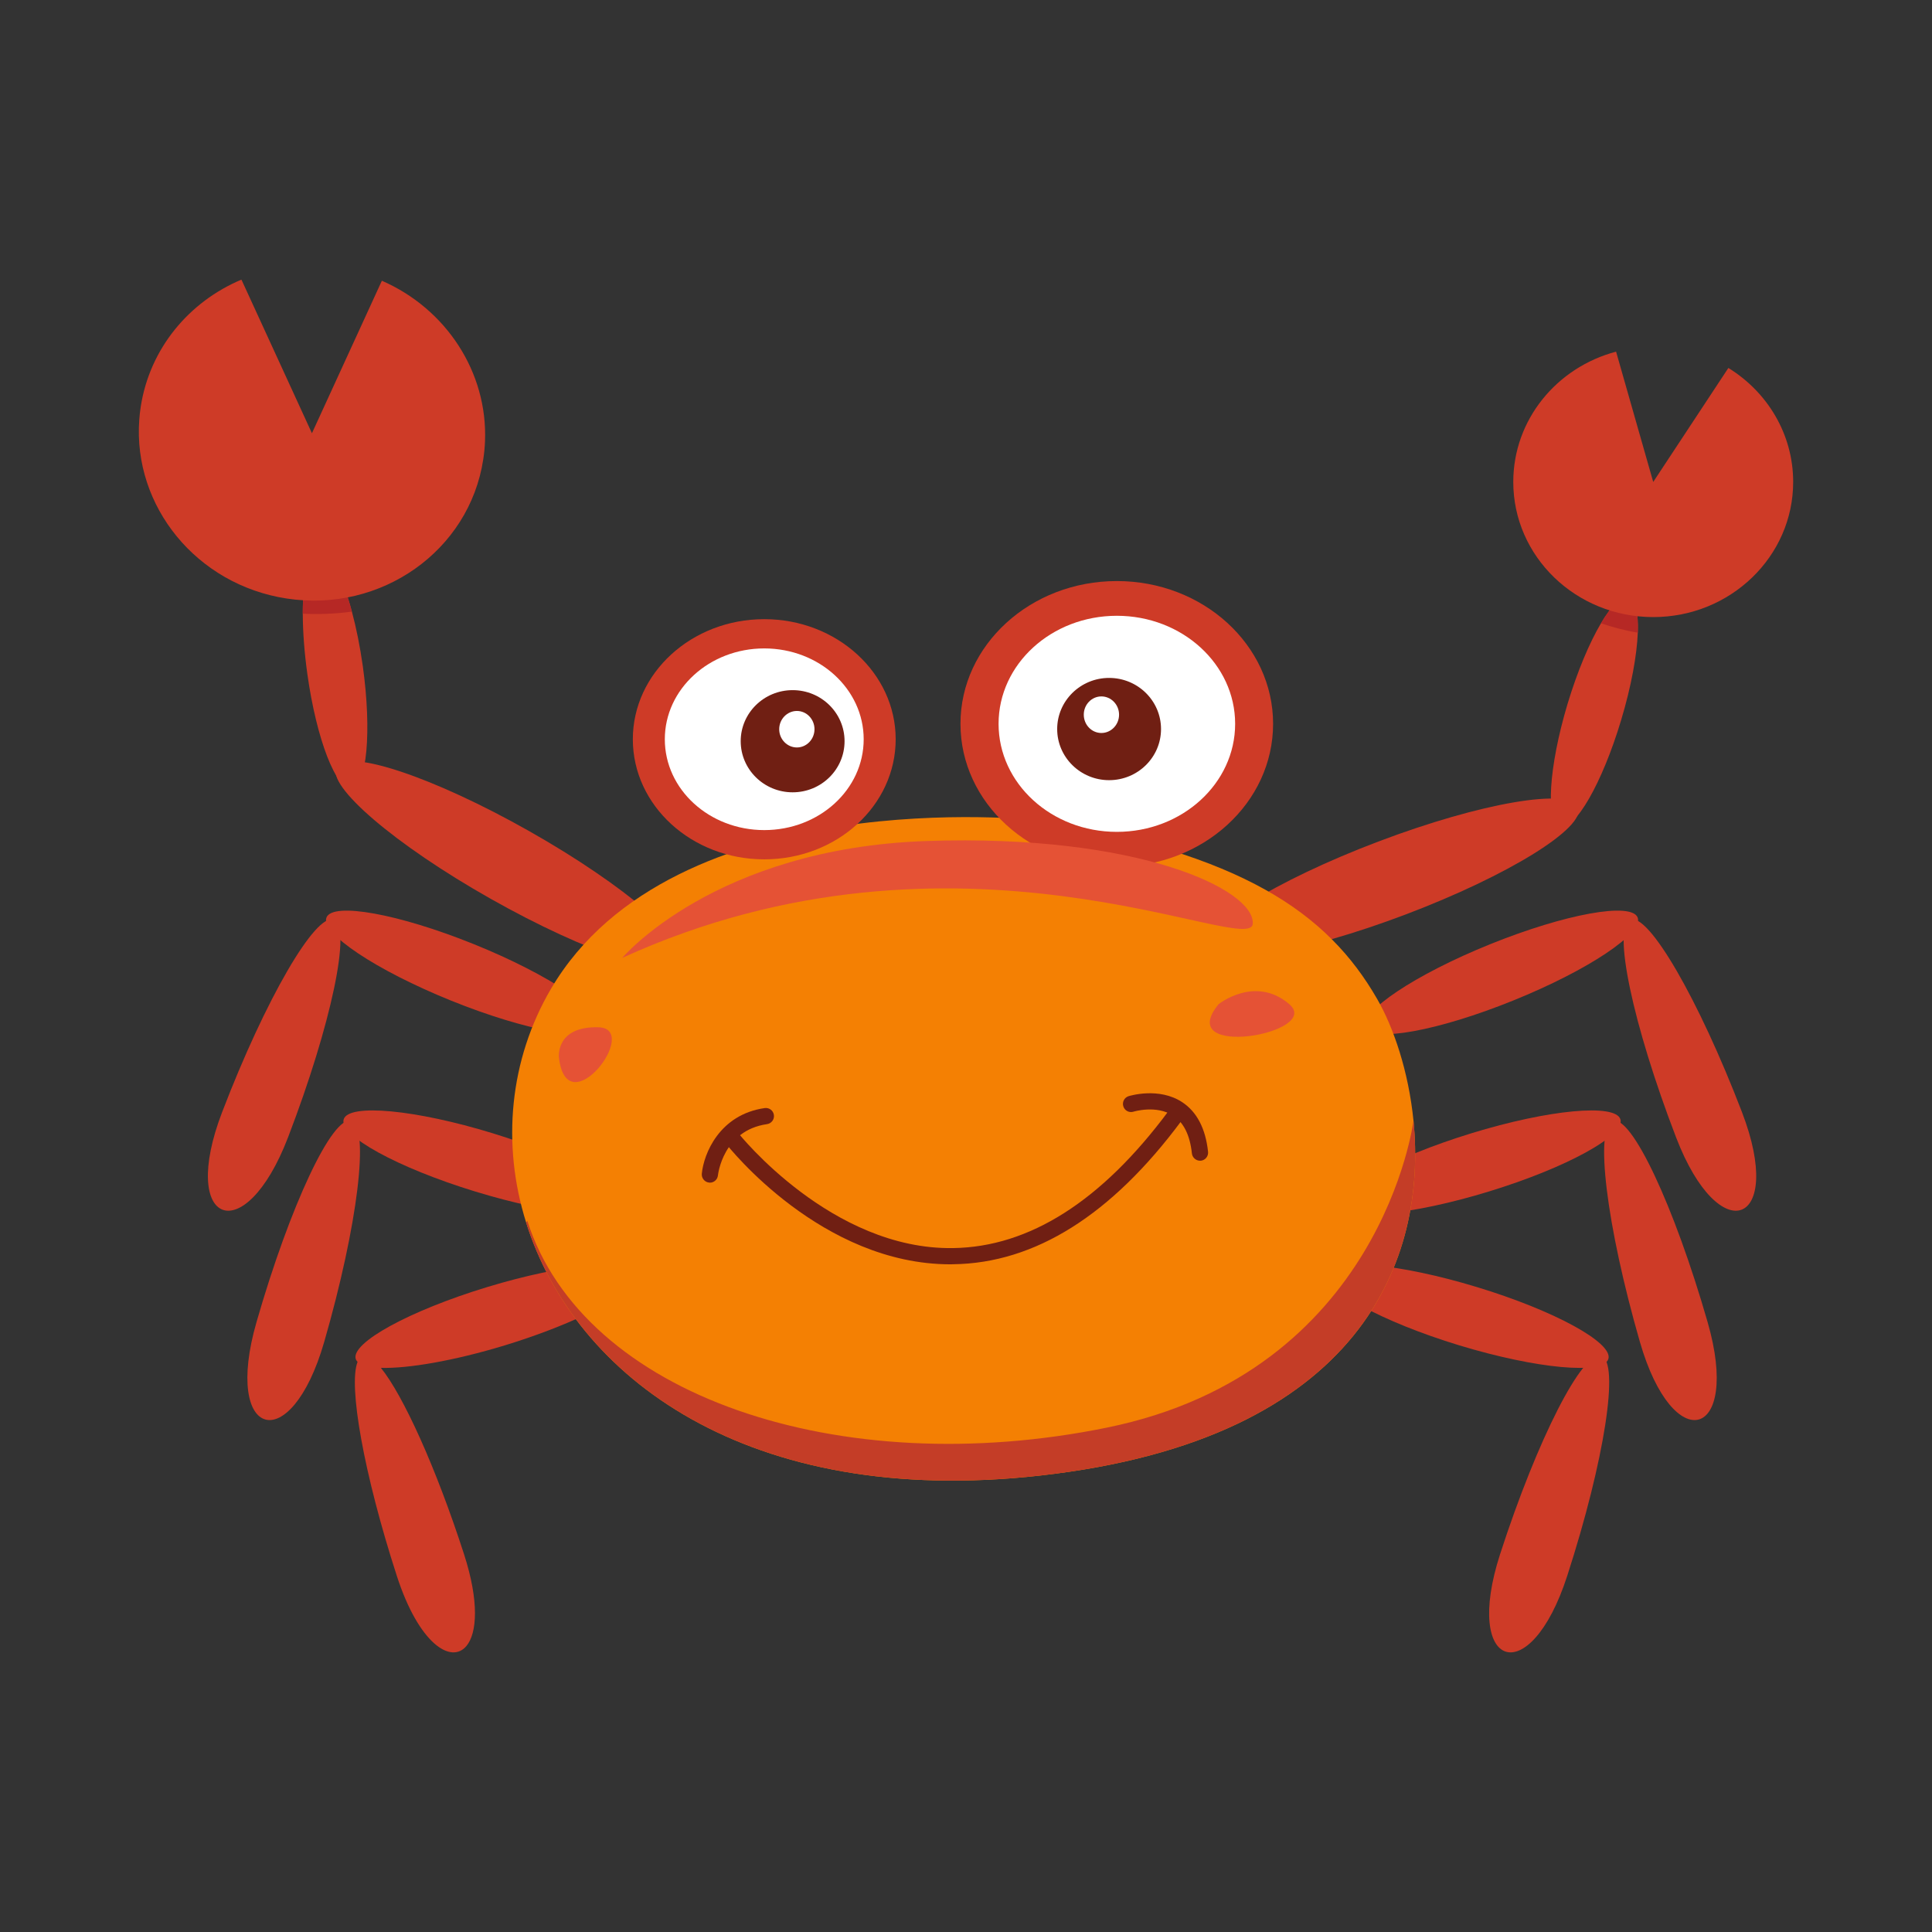 <?xml version="1.0" encoding="utf-8"?>
<!-- Generator: Adobe Illustrator 16.0.0, SVG Export Plug-In . SVG Version: 6.00 Build 0)  -->
<!DOCTYPE svg PUBLIC "-//W3C//DTD SVG 1.1//EN" "http://www.w3.org/Graphics/SVG/1.1/DTD/svg11.dtd">
<svg version="1.1" id="Layer_1" xmlns="http://www.w3.org/2000/svg" xmlns:xlink="http://www.w3.org/1999/xlink" x="0px" y="0px"
	 width="350px" height="350px" viewBox="0 0 350 350" enable-background="new 0 0 350 350" xml:space="preserve">
<rect x="0" y="0" width="350" height="350" fill="#333333" stroke="none"/>
<g>
	<g>
		<path fill="#CE3B27" d="M81.703,181.266c-13.586-5.491-23.693-12.246-22.557-15.057c1.152-2.824,13.092-0.656,26.693,4.834
			c13.602,5.492,23.707,12.249,22.572,15.059C107.26,188.926,95.319,186.77,81.703,181.266z"/>
		<path fill="#CE3B27" d="M52.185,206.035c-7.879,20.533-19.819,15.947-11.941-4.57c7.864-20.52,16.937-36.13,20.228-34.864
			C63.762,167.854,60.049,185.518,52.185,206.035z"/>
	</g>
	<g>
		<path fill="#CE3B27" d="M86.029,215.836c-14.023-4.295-24.669-10.148-23.766-13.063c0.888-2.896,12.989-1.775,27.013,2.535
			c14.009,4.297,24.668,10.135,23.765,13.047C112.153,221.266,100.065,220.146,86.029,215.836z"/>
		<path fill="#CE3B27" d="M58.738,243.084c-6.073,21.113-18.363,17.574-12.275-3.553c6.071-21.117,13.747-37.457,17.153-36.48
			C67.01,204.027,64.826,221.953,58.738,243.084z"/>
	</g>
	<g>
		<path fill="#CE3B27" d="M114.321,232.932c-2.881,3.104-11.823,7.412-22.863,10.791c-9.188,2.795-17.531,4.223-22.455,4.078
			c-0.888-0.029-1.674-0.117-2.329-0.248c-0.875-0.189-1.517-0.451-1.894-0.842c-0.16-0.164-0.276-0.338-0.334-0.527
			c-0.889-2.926,9.771-8.752,23.809-13.018c14.024-4.268,26.126-5.373,27.014-2.461
			C115.458,231.332,115.124,232.072,114.321,232.932z"/>
		<path fill="#CE3B27" d="M84.5,298.186c-2.769,3.32-8.623-0.379-12.611-12.697c-5.97-18.436-8.825-34.498-7.107-38.777
			c0.232-0.57,0.539-0.936,0.933-1.066c0.261-0.086,0.553-0.057,0.889,0.059c0.685,0.262,1.484,0.975,2.401,2.098
			c4.034,4.98,9.961,17.998,15.059,33.754C86.843,290.146,86.421,295.885,84.5,298.186z"/>
	</g>
	<g>
		<path fill="#CE3B27" d="M274.1,181.266c13.601-5.491,23.707-12.246,22.573-15.057c-1.151-2.824-13.093-0.656-26.693,4.834
			c-13.602,5.492-23.709,12.249-22.57,15.059C248.559,188.926,260.499,186.77,274.1,181.266z"/>
		<path fill="#CE3B27" d="M303.633,206.035c7.877,20.533,19.818,15.947,11.939-4.57c-7.877-20.52-16.935-36.13-20.226-34.864
			C292.04,167.854,295.754,185.518,303.633,206.035z"/>
	</g>
	<g>
		<path fill="#CE3B27" d="M269.774,215.836c14.024-4.295,24.669-10.148,23.779-13.063c-0.902-2.896-12.987-1.775-27.012,2.535
			c-14.022,4.297-24.668,10.135-23.766,13.047C243.665,221.266,255.751,220.146,269.774,215.836z"/>
		<path fill="#CE3B27" d="M297.078,243.084c6.075,21.113,18.363,17.574,12.277-3.553c-6.072-21.117-13.762-37.457-17.154-36.48
			S290.993,221.953,297.078,243.084z"/>
	</g>
	<g>
		<path fill="#CE3B27" d="M264.358,243.723c14.023,4.252,26.124,5.375,27.013,2.461c0.889-2.926-9.771-8.752-23.809-13.018
			c-14.025-4.268-26.125-5.373-27.015-2.461C239.66,233.617,250.318,239.443,264.358,243.723z"/>
		<path fill="#CE3B27" d="M271.755,281.555c-6.771,20.912,5.404,24.844,12.16,3.934c6.771-20.912,9.537-38.75,6.175-39.844
			C286.74,244.568,278.528,260.645,271.755,281.555z"/>
	</g>
	<g>
		<path fill="#CE3B27" d="M254.676,165.655c-18.628,7.063-34.863,9.829-36.231,6.188c-1.384-3.656,12.595-12.319,31.235-19.381
			c18.626-7.063,34.848-9.831,36.231-6.19C287.294,149.928,273.313,158.592,254.676,165.655z"/>
		<path fill="#CE3B27" d="M296.702,114.614c-0.161,4.078-1.181,9.743-3.016,15.829c-3.421,11.431-8.374,20.051-11.053,19.236
			c-2.694-0.798-2.082-10.717,1.338-22.149c1.794-5.942,3.992-11.139,6.061-14.619c1.906-3.233,3.727-5.01,5.009-4.618
			C296.293,108.658,296.832,111.033,296.702,114.614z"/>
		<path fill="#B62825" d="M296.702,114.614c-2.449-0.408-4.69-1.02-6.67-1.703c1.906-3.233,3.727-5.01,5.009-4.618
			C296.293,108.658,296.832,111.033,296.702,114.614z"/>
		<path fill="#CE3B27" d="M324.85,87.311c0,13.513-11.357,24.479-25.353,24.479c-14.009,0-25.353-10.966-25.353-24.479
			c0-11.272,7.879-20.767,18.625-23.605l6.728,23.605l13.615-20.651C320.16,71,324.85,78.631,324.85,87.311z"/>
	</g>
	<g>
		<path fill="#CE3B27" d="M88.896,162.829c17.344,9.801,32.956,15.016,34.876,11.607c1.909-3.378-10.587-14.082-27.929-23.884
			c-17.344-9.813-32.956-15.014-34.876-11.619C59.044,142.312,71.554,153.029,88.896,162.829z"/>
		<path fill="#CE3B27" d="M63.689,142.792c-2.766,0.394-6.362-8.882-8.009-20.693c-0.554-3.944-0.816-7.673-0.831-10.921
			c0-6.437,1.02-10.921,2.855-11.184c1.938-0.263,4.253,4.121,6.044,10.806c0.787,2.911,1.47,6.291,1.979,9.885
			C67.374,132.512,66.47,142.413,63.689,142.792z"/>
		<path fill="#B62825" d="M63.749,110.8c-3.19,0.437-6.219,0.509-8.899,0.377c0-6.437,1.02-10.921,2.855-11.184
			C59.642,99.731,61.957,104.115,63.749,110.8z"/>
		<path fill="#CE3B27" d="M87.863,79.958c-0.044,1.076-0.147,2.197-0.322,3.29c-2.533,16.541-18.495,27.813-35.634,25.177
			c-16.322-2.504-27.827-16.73-26.678-32.371c0.06-0.773,0.132-1.557,0.262-2.344c1.632-10.618,8.796-19.076,18.248-23.053
			L56.51,78.484l12.669-27.626C80.786,55.912,88.372,67.403,87.863,79.958z"/>
	</g>
	<path fill="#F48003" d="M188.414,267.314c-53.021,5.941-84.343-17.971-93.081-45.783c-4.5-14.258-3.043-29.563,4.471-42.379
		c22.165-37.773,88.017-30.579,88.017-30.579c37.117,6,52.685,16.79,61.655,32.385c2.957,5.127,5.708,13.092,6.598,22.148
		C258.49,227.793,247.086,260.73,188.414,267.314z"/>
	<g>
		<g>
			<path fill="#CE3B27" d="M162.261,133.923c0,12.014-10.659,21.756-23.809,21.756s-23.809-9.743-23.809-21.756
				c0-11.999,10.659-21.755,23.809-21.755S162.261,121.924,162.261,133.923z"/>
			<path fill="#FFFFFF" d="M156.465,133.923c0,9.102-8.053,16.456-18.012,16.456c-9.946,0-18.015-7.354-18.015-16.456
				c0-9.086,8.069-16.456,18.015-16.456C148.412,117.467,156.465,124.837,156.465,133.923z"/>
		</g>
		<path fill="#701F13" d="M153,134.272c0,5.126-4.209,9.263-9.407,9.263c-5.185,0-9.408-4.136-9.408-9.263
			c0-5.11,4.223-9.247,9.408-9.247C148.791,125.025,153,129.163,153,134.272z"/>
	</g>
	<g>
		<g>
			<path fill="#CE3B27" d="M230.633,131.128c0,14.301-12.67,25.877-28.309,25.877c-15.642,0-28.326-11.576-28.326-25.877
				c0-14.271,12.685-25.864,28.326-25.864C217.963,105.264,230.633,116.856,230.633,131.128z"/>
			<path fill="#FFFFFF" d="M223.758,131.128c0,10.805-9.596,19.572-21.434,19.572c-11.841,0-21.423-8.768-21.423-19.572
				c0-10.804,9.582-19.573,21.423-19.573C214.162,111.555,223.758,120.324,223.758,131.128z"/>
		</g>
		<path fill="#701F13" d="M210.331,132.073c0,5.112-4.207,9.262-9.406,9.262c-5.185,0-9.406-4.149-9.406-9.262
			c0-5.112,4.222-9.261,9.406-9.261C206.124,122.812,210.331,126.961,210.331,132.073z"/>
	</g>
	<g>
		<path fill="#701F13" d="M172.179,229.043c-23.3,0-40.061-21.07-40.759-21.986c-0.511-0.627-0.396-1.545,0.247-2.053
			c0.64-0.498,1.559-0.395,2.069,0.246c0.159,0.219,16.921,21.203,38.925,20.852c13.821-0.188,26.924-8.533,38.997-24.785
			c0.481-0.654,1.413-0.783,2.054-0.305c0.655,0.482,0.785,1.398,0.306,2.053c-12.641,17.039-26.546,25.777-41.326,25.965
			C172.514,229.043,172.352,229.043,172.179,229.043z"/>
	</g>
	<g>
		<path fill="#701F13" d="M128.608,214.25c-0.043,0-0.086,0-0.146-0.014c-0.802-0.074-1.398-0.803-1.324-1.604
			c0.348-3.598,3.173-10.717,11.401-11.896c0.801-0.104,1.544,0.436,1.66,1.252c0.117,0.785-0.437,1.543-1.239,1.66
			c-8.023,1.148-8.881,9.174-8.896,9.262C129.992,213.682,129.351,214.25,128.608,214.25z"/>
	</g>
	<g>
		<path fill="#701F13" d="M217.394,210.273c-0.741,0-1.382-0.568-1.469-1.311c-0.35-3.305-1.487-5.605-3.378-6.844
			c-3.059-1.994-7.166-0.742-7.209-0.727c-0.772,0.246-1.603-0.191-1.836-0.963c-0.247-0.771,0.175-1.602,0.963-1.85
			c0.217-0.059,5.474-1.674,9.684,1.078c2.663,1.748,4.252,4.775,4.702,9.002c0.088,0.797-0.495,1.525-1.296,1.613
			C217.497,210.273,217.438,210.273,217.394,210.273z"/>
	</g>
	<path fill="#C43D27" d="M188.414,267.314c-53.021,5.941-84.343-17.971-93.081-45.783c0.131-0.25,0.189-0.381,0.189-0.381
		c10.149,31.746,56.559,47.346,104.965,37.484c49.831-10.137,55.571-55.57,55.571-55.57c0,0.029,0.015,0.029,0.015,0.043
		C258.49,227.793,247.086,260.73,188.414,267.314z"/>
	<path fill="#E55235" d="M112.721,173.533c0,0,16.761-19.864,55.133-21.175c38.372-1.324,59.53,8.826,59.095,15
		C226.511,173.533,173.591,145.749,112.721,173.533z"/>
	<path fill="#CE3B27" d="M30.007,80.96c0,0-3.816-16.179,11.461-26.46c0,0,3.231-0.305,3.231,2.942
		C44.7,60.675,34.127,60.675,30.007,80.96z"/>
	<path fill="#CE3B27" d="M291.356,66.194c0,0-13.893,3.305-14.329,19.18C276.591,101.245,278.789,76.563,291.356,66.194z"/>
	<path fill="#FFFFFF" d="M202.729,129.468c0,1.835-1.441,3.32-3.202,3.32c-1.764,0-3.19-1.485-3.19-3.32
		c0-1.821,1.427-3.306,3.19-3.306C201.288,126.163,202.729,127.647,202.729,129.468z"/>
	<path fill="#FFFFFF" d="M147.553,132.104c0,1.819-1.427,3.305-3.187,3.305c-1.764,0-3.206-1.486-3.206-3.305
		c0-1.82,1.442-3.308,3.206-3.308C146.126,128.796,147.553,130.284,147.553,132.104z"/>
	<path fill="#CE3B27" d="M55.68,172.25c0,0-18.523,34.166-15.655,40.558C42.895,219.201,55.68,172.25,55.68,172.25z"/>
	<path fill="#CE3B27" d="M60.079,211.264c0,0-14.985,34.834-12.116,38.371C50.831,253.16,60.079,211.264,60.079,211.264z"/>
	<path fill="#CE3B27" d="M96.47,232.656c0,0-27.116,7.719-27.116,10.805S96.47,232.656,96.47,232.656z"/>
	<path fill="#CE3B27" d="M253.422,181.775c0,0,30.58-17.038,39.101-14.985C301.039,168.845,253.422,181.775,253.422,181.775z"/>
	<path fill="#CE3B27" d="M258.432,209.996c0,0,27.334-9.117,29.968-7.047C291.051,205.004,258.432,209.996,258.432,209.996z"/>
	<path fill="#CE3B27" d="M236.967,161.491c0,0,36.157-17.039,42.623-14.098C286.056,150.321,236.967,161.491,236.967,161.491z"/>
	<path fill="#CE3B27" d="M282.823,140.332c0,0,3.83-22.048,7.047-22.936C293.105,116.522,282.823,140.332,282.823,140.332z"/>
	<path fill="#E55235" d="M220.773,181.906c0,0,6.61-5.285,12.785,0C239.732,187.193,212.399,192.041,220.773,181.906z"/>
	<path fill="#E55235" d="M101.259,191.605c0,0-0.712-5.709,7.151-5.504C116.26,186.318,102.716,204.055,101.259,191.605z"/>
	<path fill="#CE3B27" d="M69.121,56.497c0,0,3.538-3.977,6.394,0C78.384,60.472,66.484,62.889,69.121,56.497z"/>
</g>
</svg>
